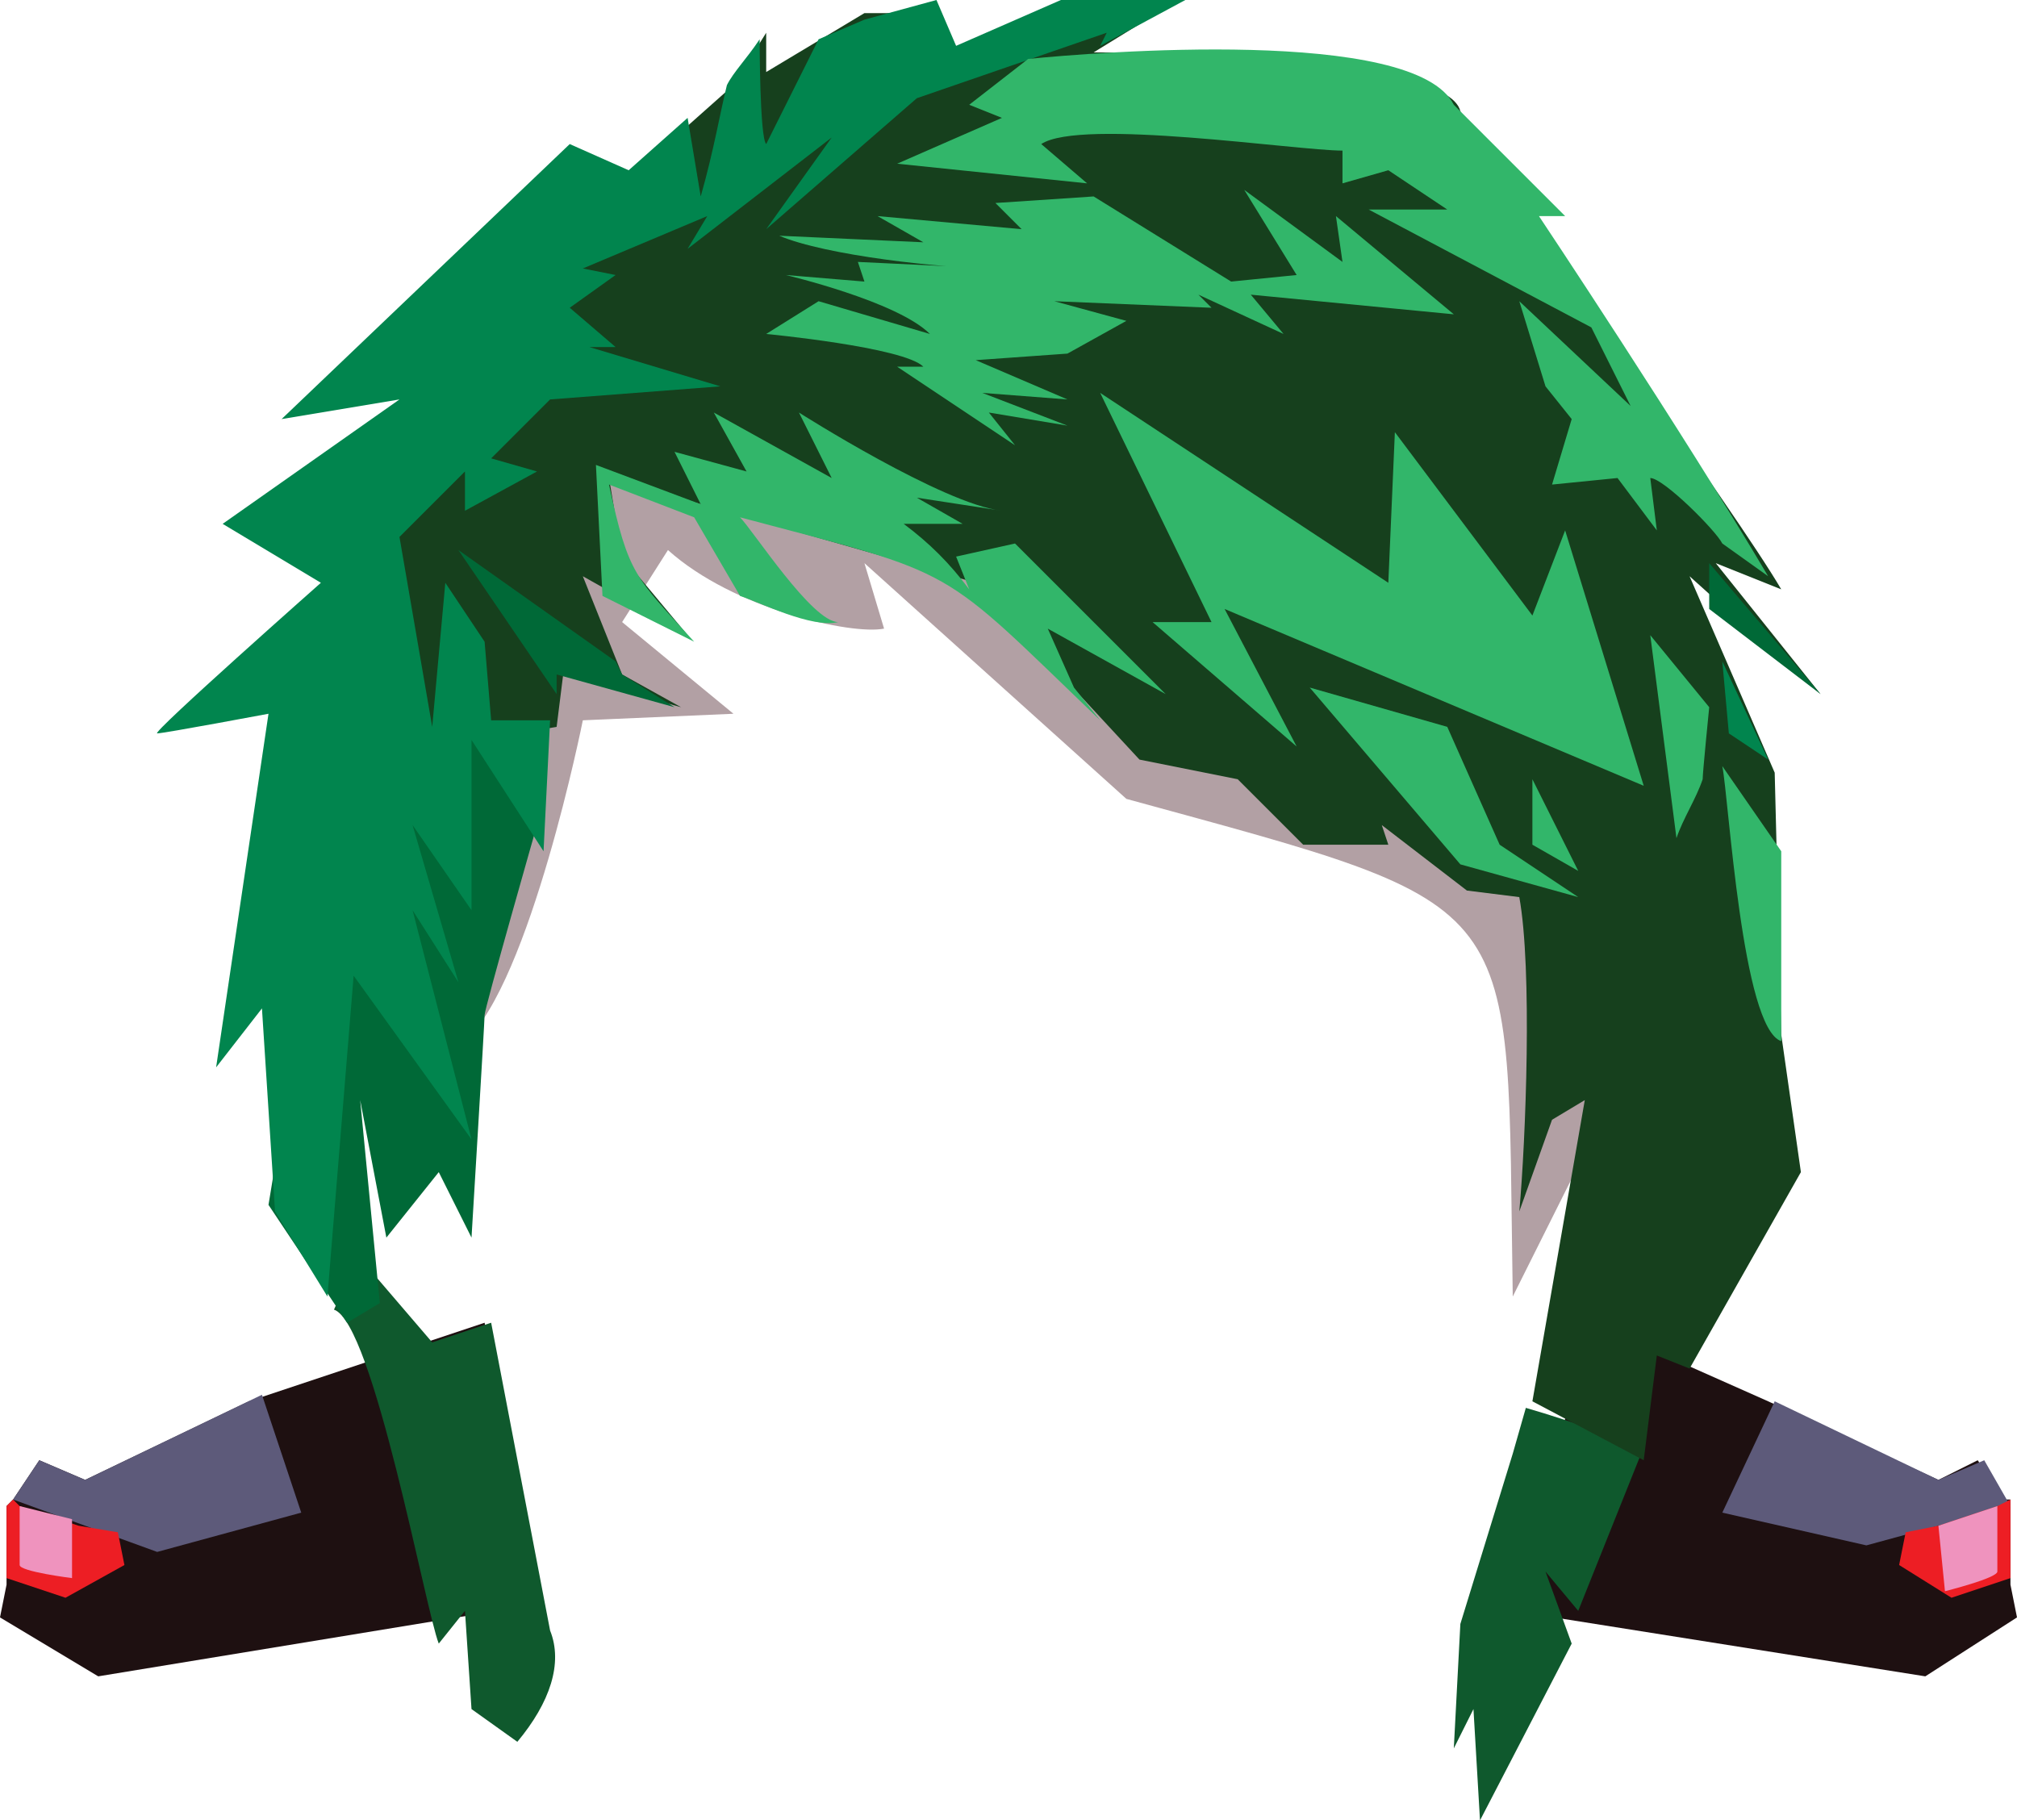 <?xml version="1.0" encoding="UTF-8" standalone="no"?>
<svg
   width="308"
   height="278"
   viewBox="0 0 308 278"
   version="1.1"
   id="svg59"
   sodipodi:docname="cb-layer-1242.svg"
   xmlns:inkscape="http://www.inkscape.org/namespaces/inkscape"
   xmlns:sodipodi="http://sodipodi.sourceforge.net/DTD/sodipodi-0.dtd"
   xmlns="http://www.w3.org/2000/svg"
   xmlns:svg="http://www.w3.org/2000/svg">
  <sodipodi:namedview
     id="namedview61"
     pagecolor="#ffffff"
     bordercolor="#666666"
     borderopacity="1.0"
     inkscape:pageshadow="2"
     inkscape:pageopacity="0.0"
     inkscape:pagecheckerboard="0" />
  <defs
     id="defs2" />
  <g
     id="id-101230">
    <g
       transform="translate(0,202)"
       id="id-101231">
      <polygon
         points="243,0 270,12 296,24 302,21 306,27 307,27 307,28 307,40 308,45 294,54 231,44 "
         fill="#1e1011"
         id="id-101232" />
      <polygon
         points="263,29 271,12 296,24 303,21 307,28 285,34 "
         fill="#5d5a7a"
         id="polygon5" />
      <polygon
         points="298,42 290,37 291,32 296,31 305,28 307,27 307,28 307,39 "
         fill="#ed1e24"
         id="polygon7" />
      <path
         d="m 305,38 c 0,1 -8,3 -8,3 l -1,-10 9,-3 c 0,2 0,9 0,10 z"
         fill="#ef93be"
         id="path9" />
      <polygon
         points="74,0 38,12 13,24 6,21 2,27 2,27 1,28 1,40 0,45 15,54 82,43 "
         fill="#1e1011"
         id="polygon11" />
      <polygon
         points="46,29 40,11 13,24 6,21 2,27 24,35 "
         fill="#5d5a7a"
         id="polygon13" />
      <polygon
         points="10,42 19,37 18,32 12,31 3,28 2,27 1,28 1,39 "
         fill="#ed1e24"
         id="polygon15" />
      <path
         d="m 3,37 c 0,1 8,2 8,2 V 30 L 3,28 c 0,2 0,8 0,9 z"
         fill="#ef93be"
         id="path17" />
    </g>
    <g
       transform="translate(51,191)"
       fill="#0f592d"
       id="id-101240">
      <path
         d="M 28,75 21,70 20,55 16,60 C 14,55 6,11 0,9 1,7 3,-1 3,0 l 12,14 c 0,0 3,-1 9,-3 l 9,47 c 2,5 0,11 -5,17 z"
         id="path20" />
      <path
         d="m 190,55 -5,-6 4,11 -14,27 -1,-17 -3,6 1,-19 8,-26 2,-7 c 7,2 18,6 18,6 z"
         id="path22" />
    </g>
    <g
       transform="translate(65,63)"
       fill="#471c25"
       opacity="0.42"
       id="id-101243">
      <path
         d="m 180,107 -14,28 C 165,73 169,76 107,59 L 67,23 70,33 C 65,34 47,30 37,21 L 30,32 47,46 24,47 C 24,47 16,87 6,96 -4,105 2,5 26,3 49,0 176,58 176,58 Z"
         id="path25" />
    </g>
    <g
       transform="translate(41)"
       id="id-101245">
      <path
         d="m 210,223 2,-16 5,2 17,-30 -3,-21 -1,-40 -13,-30 20,18 -16,-20 10,4 C 224,78 191,33 182,17 180,8 126,8 126,8 L 139,0 120,1 105,8 102,2 H 91 L 76,11 V 5 l -5,8 -18,16 -36,49 4,37 23,-4 1,-8 18,5 -9,-5 -6,-15 16,9 -10,-12 -2,-12 56,16 25,27 15,3 10,10 h 13 l -1,-3 13,10 8,1 c 2,11 1,37 0,48 l 5,-14 5,-3 -8,46 z"
         fill="#16401d"
         id="path28" />
      <path
         d="m 41,126 c 0,0 -8,28 -8,29 0,1 -2,34 -2,34 l -5,-10 -8,10 -4,-21 3,31 -5,3 -12,-18 12,-73 10,2 8,-2 c 0,0 9,6 11,15 z"
         fill="#006937"
         id="path30" />
    </g>
    <g
       transform="translate(24)"
       id="id-101248">
      <path
         d="m 26,198 4,-49 18,25 -9,-35 7,11 -7,-24 9,13 v -26 l 11,17 1,-20 H 51 L 50,98 44,89 42,111 37,82 47,72 v 6 l 11,-6 -7,-2 9,-9 26,-2 -20,-6 h 4 l -7,-6 7,-5 -5,-1 19,-8 -3,5 22,-17 -10,14 23,-20 29,-10 -1,2 13,-7 h -19 l -16,7 -3,-7 -11,3 -7,3 c 0,0 -8,16 -8,16 -1,-1 -1,-16 -1,-16 -2,3 -4,5 -5,7 -1,4 -2,10 -4,17 L 81,18 72,26 63,22 19,64 37,61 10,80 25,89 c 0,0 -26,23 -25,23 1,0 17,-3 17,-3 l -8,54 7,-9 2,31 z"
         fill="#01854e"
         id="path33" />
      <polygon
         points="71,103 79,108 61,103 61,106 46,84 70,101 "
         fill="#006937"
         id="polygon35" />
      <path
         d="m 82,98 -14,-7 -1,-20 16,6 -4,-8 11,3 -5,-9 18,10 -5,-10 c 0,0 22,14 31,15 l -13,-2 7,4 h -9 c 4,3 7,6 10,10 l -2,-5 9,-2 23,23 -18,-10 4,9 4,5 C 119,86 123,88 89,79 c 2,2 11,16 15,16 -4,1 -12,-3 -15,-4 L 82,79 69,74 c 3,14 4,14 13,24 z"
         fill="#32b66a"
         id="path37" />
      <polygon
         points="227,120 215,81 210,94 189,66 188,89 144,60 161,95 152,95 174,114 163,93 "
         fill="#32b66a"
         id="polygon39" />
      <polygon
         points="205,129 217,137 199,132 176,105 197,111 "
         fill="#32b66a"
         id="polygon41" />
      <polygon
         points="217,133 210,119 210,129 "
         fill="#32b66a"
         id="polygon43" />
      <path
         d="m 228,97 4,31 c 1,-3 3,-6 4,-9 0,-1 1,-11 1,-11 z"
         fill="#32b66a"
         id="path45" />
      <path
         d="m 239,117 c 1,5 3,40 9,42 v -29 z"
         fill="#32b66a"
         id="path47" />
      <polygon
         points="246,116 239,101 240,112 "
         fill="#01854e"
         id="polygon49" />
      <polygon
         points="254,106 237,86 237,93 "
         fill="#006937"
         id="polygon51" />
      <path
         d="m 246,88 -7,-5 c -1,-2 -9,-10 -11,-10 l 1,8 -6,-8 -10,1 3,-10 -4,-5 -4,-13 17,16 -6,-12 -34,-18 h 12 l -9,-6 -7,2 v -5 c -7,0 -40,-5 -46,-1 l 7,6 -29,-3 16,-7 -5,-2 9,-7 c 10,-1 59,-5 65,7 l 17,17 h -4 c 0,0 22,33 35,55 z"
         fill="#32b66a"
         id="path53" />
      <path
         d="m 198,48 -18,-15 1,7 -15,-11 8,13 -10,1 -21,-13 -15,1 4,4 -22,-2 7,4 -22,-1 c 7,3 25,5 33,5 l -21,-1 1,3 -12,-1 c 0,0 17,4 22,9 l -17,-5 -8,5 c 0,0 21,2 24,5 h -4 l 18,12 -4,-5 12,2 -13,-5 13,1 -14,-6 14,-1 9,-5 -11,-3 24,1 -2,-2 13,6 -5,-6 z"
         fill="#32b66a"
         id="path55" />
    </g>
  </g>
</svg>
